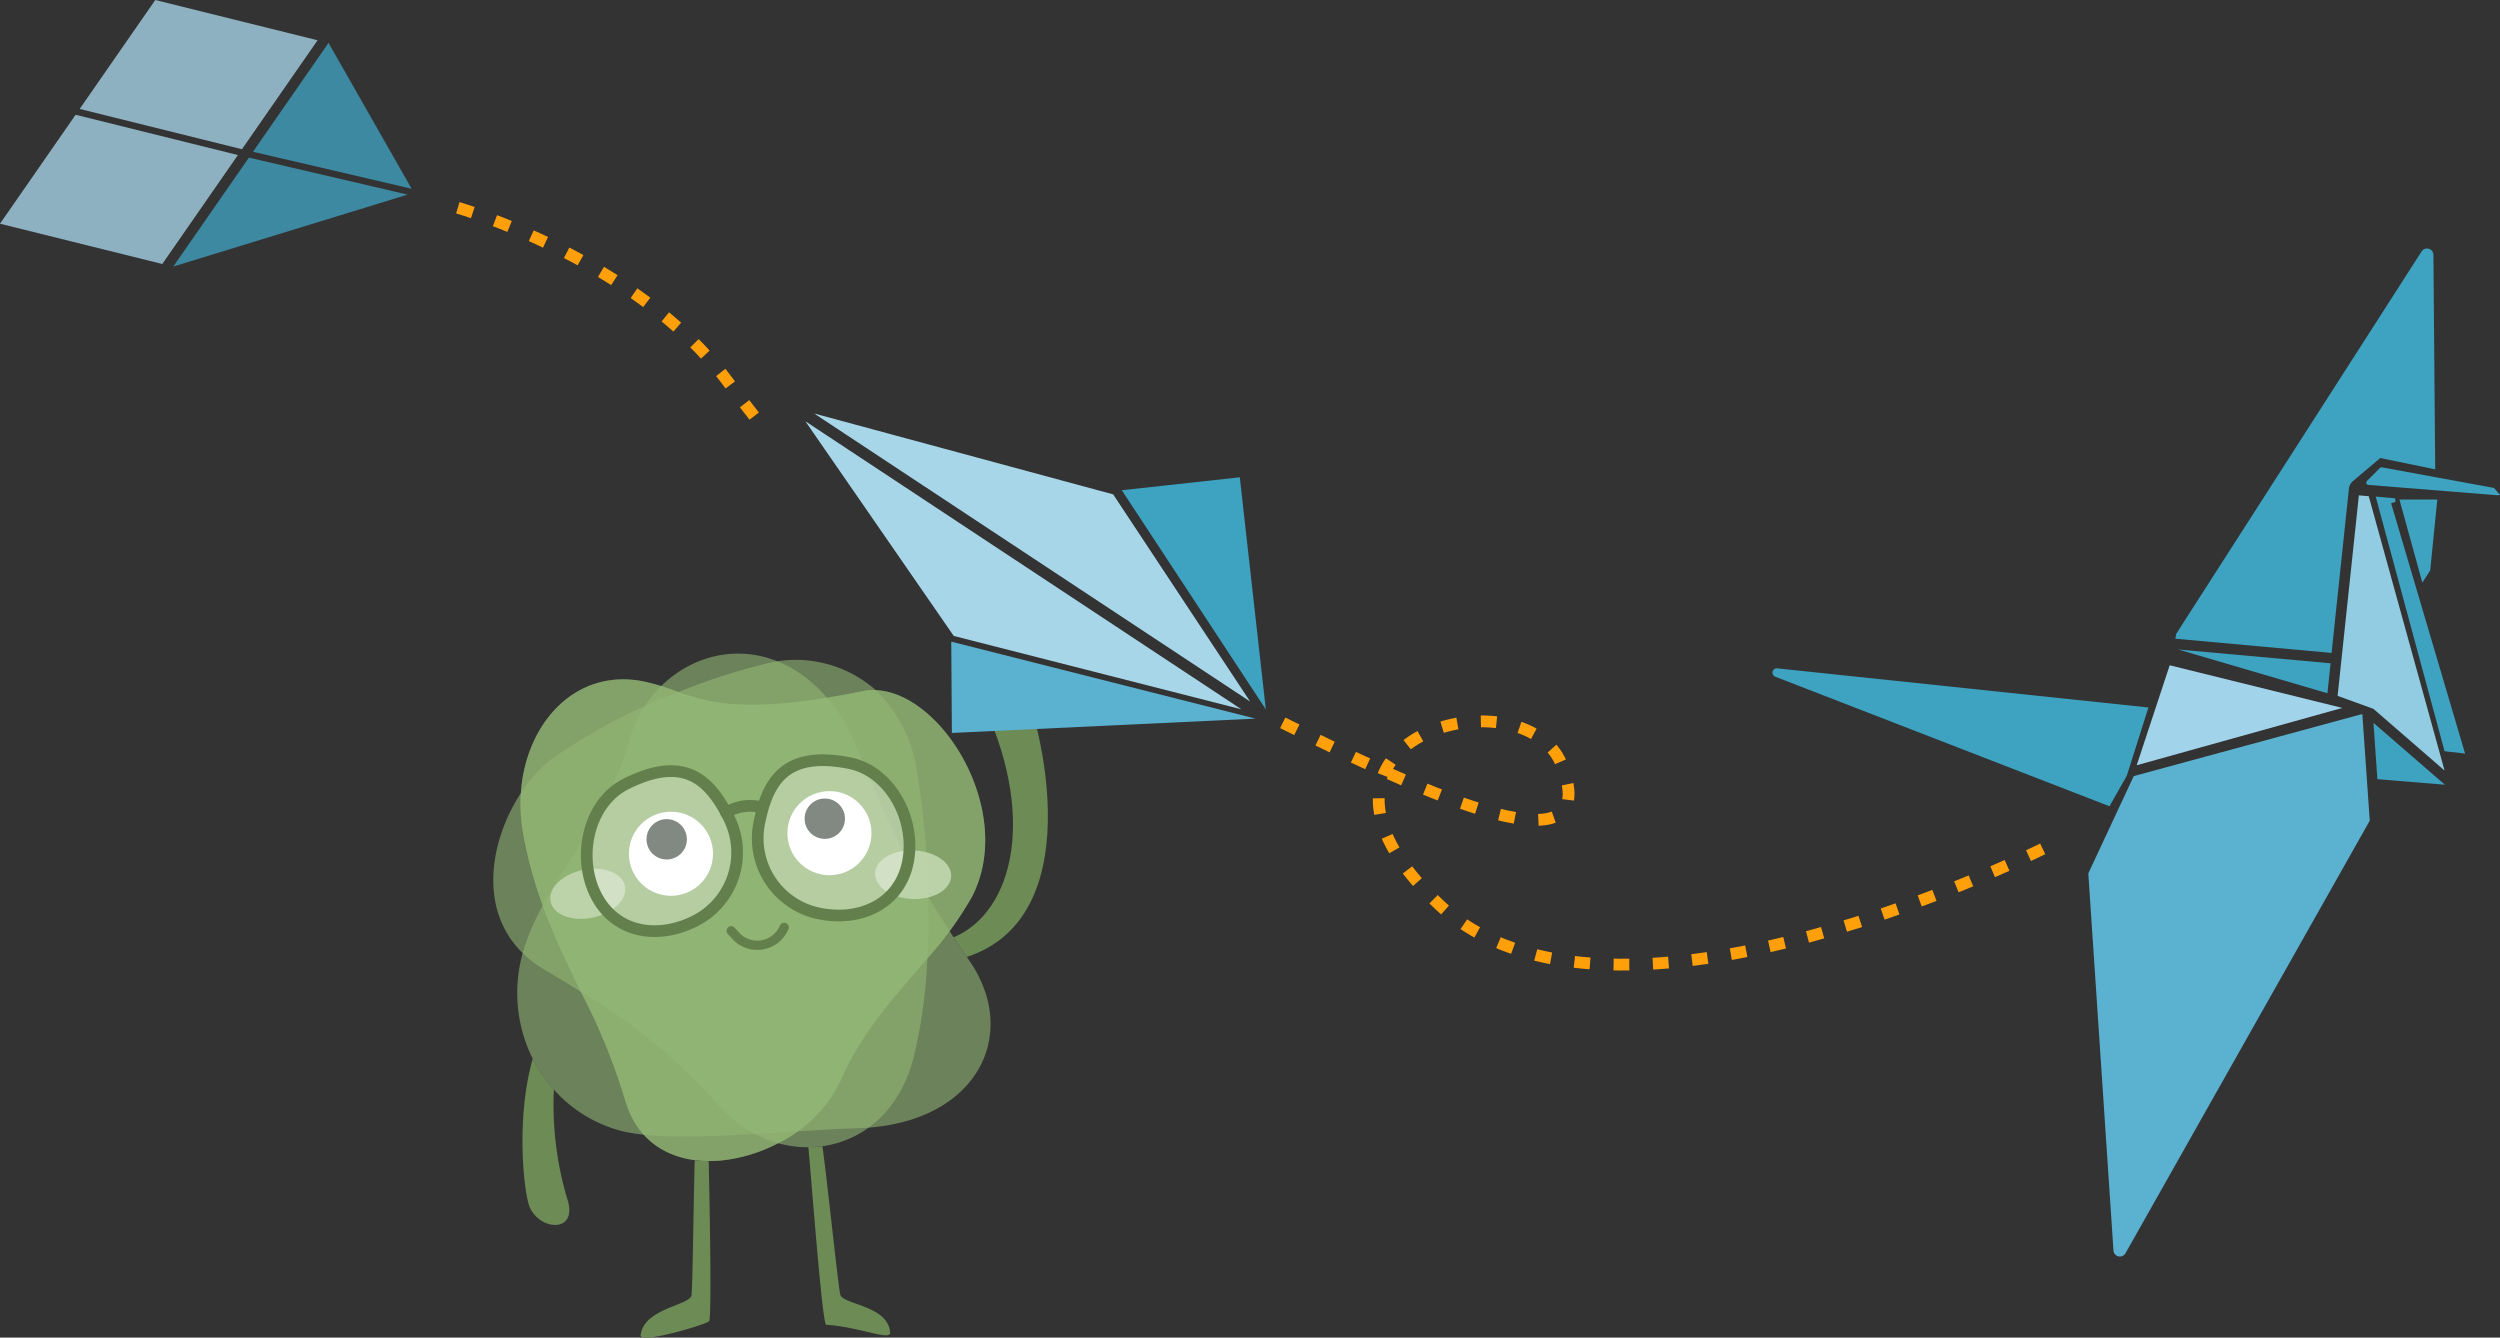 <svg xmlns="http://www.w3.org/2000/svg" width="233.156" height="124.749" viewBox="0 0 233.156 124.749"><rect x="0" y="0" width="233.156" height="124.749" fill="#333333" stroke="none"/><g data-name="Group 2244"><g data-name="Group 2048" transform="translate(46.005 60.958)"><path data-name="Path 2185" d="M44.161 28.287c-.432-.636-.841-1.239-1.227-1.83 5.637-2.375 7.83-11.5 2.455-22.4-1.852-3.3 2.239-3.887 3.762-1.614 1.329 1.978 7.182 21.867-4.99 25.844z" fill="#6d8b55"/><path data-name="Path 2186" d="M3.381 51.589c-.486-1.167-1.333-8.042.294-13.8a13.47 13.47 0 0 0 1.976 2.868 30.755 30.755 0 0 0 1.241 10.174c1.085 3.24-2.555 3.038-3.511.758z" fill="#6d8b55"/><path data-name="Path 2187" d="M34.104 44.256c-7.444.239-17.024 1.409-21.923.318a12.7 12.7 0 0 1-6.535-3.921 13.048 13.048 0 0 1-1.966-2.864 13.78 13.78 0 0 1-.58-10.956c1.875-5.512 7.478-11.058 9.524-18.57C14.863.126 24.796-3.5 31.365 4.399c3.534 4.262 3.455 9.671 11.569 22.059.386.591.8 1.193 1.227 1.83.08.114.17.239.25.364 4.786 6.944.637 15.24-10.307 15.604z" fill="#93b875" opacity=".6"/><path data-name="Path 2188" d="M2.571 13.011a12.955 12.955 0 0 1 2.841-3.157 54.565 54.565 0 0 1 11.849-6.272 58.345 58.345 0 0 1 7.82-2.556 11.258 11.258 0 0 1 10.59 2.383 13.313 13.313 0 0 1 3.874 7.8 81.433 81.433 0 0 1 .934 17.227 48.09 48.09 0 0 1-1.269 9.227c-1.376 5.236-4.987 7.925-8.867 8.321a9.86 9.86 0 0 1-1.466.042 10.4 10.4 0 0 1-2.3-.363 11.377 11.377 0 0 1-5.662-3.65A52.85 52.85 0 0 0 8.168 31.537a233.224 233.224 0 0 0-3.464-2.106c-6.455-3.866-5.349-11.514-2.133-16.42z" fill="#93b875" opacity=".6"/><path d="M2.571 13.01C3.01 6.499 7.649 1.335 14.007 2.59a22.235 22.235 0 0 1 3.254.991c2.981 1.054 6.548 2.081 17.165-.076a5.172 5.172 0 0 1 1.242-.1c6.3.259 13.1 11.525 8.926 19.361a32.649 32.649 0 0 1-4.117 5.667c-2.855 3.342-6.113 6.8-8.057 11.333a12.607 12.607 0 0 1-5.851 5.895 14.655 14.655 0 0 1-5.286 1.607c-.418.039-.834.058-1.246.057-3.515-.034-6.655-1.73-7.774-5.8a57.434 57.434 0 0 0-4.1-9.987c-2.12-4.358-4.325-8.885-5.377-14.762a15.526 15.526 0 0 1-.215-3.766z" fill="#93b875" opacity=".6"/><path data-name="top" d="M2.571 13.01C3.01 6.499 7.649 1.335 14.007 2.59a22.235 22.235 0 0 1 3.254.991c2.981 1.054 6.548 2.081 17.165-.076a5.172 5.172 0 0 1 1.242-.1c6.3.259 13.1 11.525 8.926 19.361a32.649 32.649 0 0 1-4.117 5.667c-2.855 3.342-6.113 6.8-8.057 11.333a12.607 12.607 0 0 1-5.851 5.895 14.655 14.655 0 0 1-5.286 1.607c-.418.039-.834.058-1.246.057-3.515-.034-6.655-1.73-7.774-5.8a57.434 57.434 0 0 0-4.1-9.987c-2.12-4.358-4.325-8.885-5.377-14.762a15.526 15.526 0 0 1-.215-3.766z" fill="#93b875" opacity=".6"/><path data-name="Path 2189" d="M27.13 25.534a2.726 2.726 0 0 1-4.665.61l-.275-.293" fill="none" stroke="#63804c" stroke-linecap="round" stroke-linejoin="round" stroke-width=".866"/><g data-name="Group 2046" transform="translate(27.429 12.824)"><circle data-name="Ellipse 450" cx="3.921" cy="3.921" r="3.921" fill="#fff"/><circle data-name="Ellipse 451" cx="1.882" cy="1.882" r="1.882" transform="translate(1.606 .689)" fill="#444f45"/></g><g data-name="Group 2047" transform="translate(12.65 14.744)"><circle data-name="Ellipse 452" cx="3.921" cy="3.921" r="3.921" fill="#fff"/><circle data-name="Ellipse 453" cx="1.882" cy="1.882" r="1.882" transform="translate(1.64 .692)" fill="#444f45"/></g><ellipse data-name="Ellipse 454" cx="2.267" cy="3.549" rx="2.267" ry="3.549" transform="rotate(-87.534 29.622 -7.172)" fill="#bed4ac" opacity=".95" style="mix-blend-mode:multiply;isolation:isolate"/><ellipse data-name="Ellipse 455" cx="3.543" cy="2.271" rx="3.543" ry="2.271" transform="rotate(-11.899 102.752 -12.945)" fill="#bed4ac" opacity=".95" style="mix-blend-mode:multiply;isolation:isolate"/><path data-name="Path 2190" d="M18.486 59.839c.107-.682.2-9.224.3-12.592l.142.023a5.12 5.12 0 0 0 .808.043c.117.014.236.022.356.03.086 4.133.3 14.736.026 14.933-.5.364-6.469 2.134-6.375 1.29.282-2.52 4.594-2.766 4.743-3.727z" fill="#6d8b55"/><path data-name="Path 2191" d="M30.694 45.933c.44 3.079 1.473 13.132 1.674 13.862.258.938 4.433.981 4.645 3.507.07.846-2.841-.513-5.963-.706-.366-.023-1.323-12.908-1.668-16.595a3.948 3.948 0 0 0 1.312-.068z" fill="#6d8b55"/><g data-name="Glasses old" stroke="#63804c" stroke-width="1.09"><path data-name="Path 2192" d="M24.797 15.838a7.154 7.154 0 0 0 5.629 8.407c3.877.767 7.48-.946 8.247-4.822s-1.593-8.446-5.469-9.213c-6.028-1.194-7.64 1.752-8.407 5.628z" fill="rgba(255,255,255,0.33)" stroke-miterlimit="10"/><path data-name="Path 2193" d="M21.984 15.346a7.156 7.156 0 0 1-3.194 9.6c-3.533 1.77-7.463 1.075-9.233-2.458s-.708-8.567 2.825-10.336c5.495-2.755 7.833-.339 9.602 3.194z" fill="rgba(255,255,255,0.33)" stroke-miterlimit="10"/><path data-name="Path 2194" d="M24.937 14.278l-.534-.058a4.253 4.253 0 0 0-2.188.347l-.516.231" fill="none" stroke-linecap="round" stroke-linejoin="round"/></g></g><g data-name="Group 2049" opacity=".77"><path data-name="Path 2195" d="M7.43 10.16L14.482 0l15.136 3.756-7.053 10.162z" fill="#a7d6e9"/><path data-name="Path 2196" d="M38.392 17.606l-14.8-3.452 7.047-10.156" fill="#3ea2c1"/><path data-name="Path 2197" d="M7.051 10.704l-7.052 10.16 15.136 3.756 7.052-10.16z" fill="#a7d6e9"/><path data-name="Path 2198" d="M38.013 18.15l-14.8-3.452-7.052 10.16" fill="#3ea2c1"/></g><path data-name="Path 2199" d="M119.632 67.412c10.9 5.384 30.367 15.039 26.044 3.961-3.486-8.933-27.777-2.648-11.582 12.88s57.315-5.528 57.315-5.528" fill="none" stroke="#ffa00a" stroke-miterlimit="10" stroke-width="1.1" stroke-dasharray="1.466 2.199"/><path data-name="Path 2200" d="M42.7 19.377s16.641 4.782 25.1 16.113q1.5 2 2.911 3.8" fill="none" stroke="#ffa00a" stroke-miterlimit="10" stroke-width="1.1" stroke-dasharray="1.466 2.199"/><g data-name="Group 2050"><path data-name="Path 2201" d="M88.775 68.358l-.059-8.516 28.372 7.178z" fill="#5ab1d0"/><path data-name="Path 2202" d="M115.627 44.514l-11.007 1.205 13.435 20.445z" fill="#3ea2c1"/><path data-name="Path 2203" d="M115.776 66.153L75.111 39.287 88.949 59.31z" fill="#a7d6e9"/><path data-name="Path 2204" d="M116.59 65.428L75.927 38.562l27.89 7.545z" fill="#a7d6e9"/></g><g data-name="Group 2051"><path data-name="Path 2205" d="M227.113 43.772l-5.127-1.056-2.55 2.158a1.059 1.059 0 0 0-.37.7l-1.617 15.32-14.573-1.328.087-.459 22.873-35.645a.6.6 0 0 1 1.111.322z" fill="#3ea2c1"/><path data-name="Path 2206" d="M233.156 46.164l-.3.022-11.994-.963a.213.213 0 0 1-.12-.361l1.225-1.227a.189.189 0 0 1 .169-.053l10.46 1.925z" fill="#3ea2c1"/><path data-name="Path 2207" d="M226.646 53.201l-.733 1.134-2.136-7.746h3.533z" fill="#3ea2c1"/><path data-name="Path 2208" d="M229.899 70.279l-1.912-.217-6.425-23.751 1.827.165v.342l-.391.107z" fill="#3ea2c1"/><path data-name="Path 2209" d="M228.015 73.186l-6.294-.518-.367-5.255z" fill="#3ea2c1"/><path data-name="Path 2210" d="M221.353 66.11l-3.342-1.211 1.984-18.7.919.078 7.073 25.588z" fill="#91cce3"/><path data-name="Path 2211" d="M217.355 61.86l-.293 2.795-13.913-4.082z" fill="#3ea2c1"/><path data-name="Path 2212" d="M221.009 76.538l-22.773 40.33a.6.6 0 0 1-1.13-.257l-2.345-35.157 4.237-9.075 21.318-5.79z" fill="#5ab1d0"/><path data-name="Path 2213" d="M218.448 66.023l-19.174 5.346 3.078-9.323z" fill="#a1d4eb"/><path data-name="Path 2214" d="M198.348 72.354l-1.613 2.841-31.168-12.082a.405.405 0 0 1 .189-.781l34.612 3.65z" fill="#3ea2c1"/></g></g></svg>
